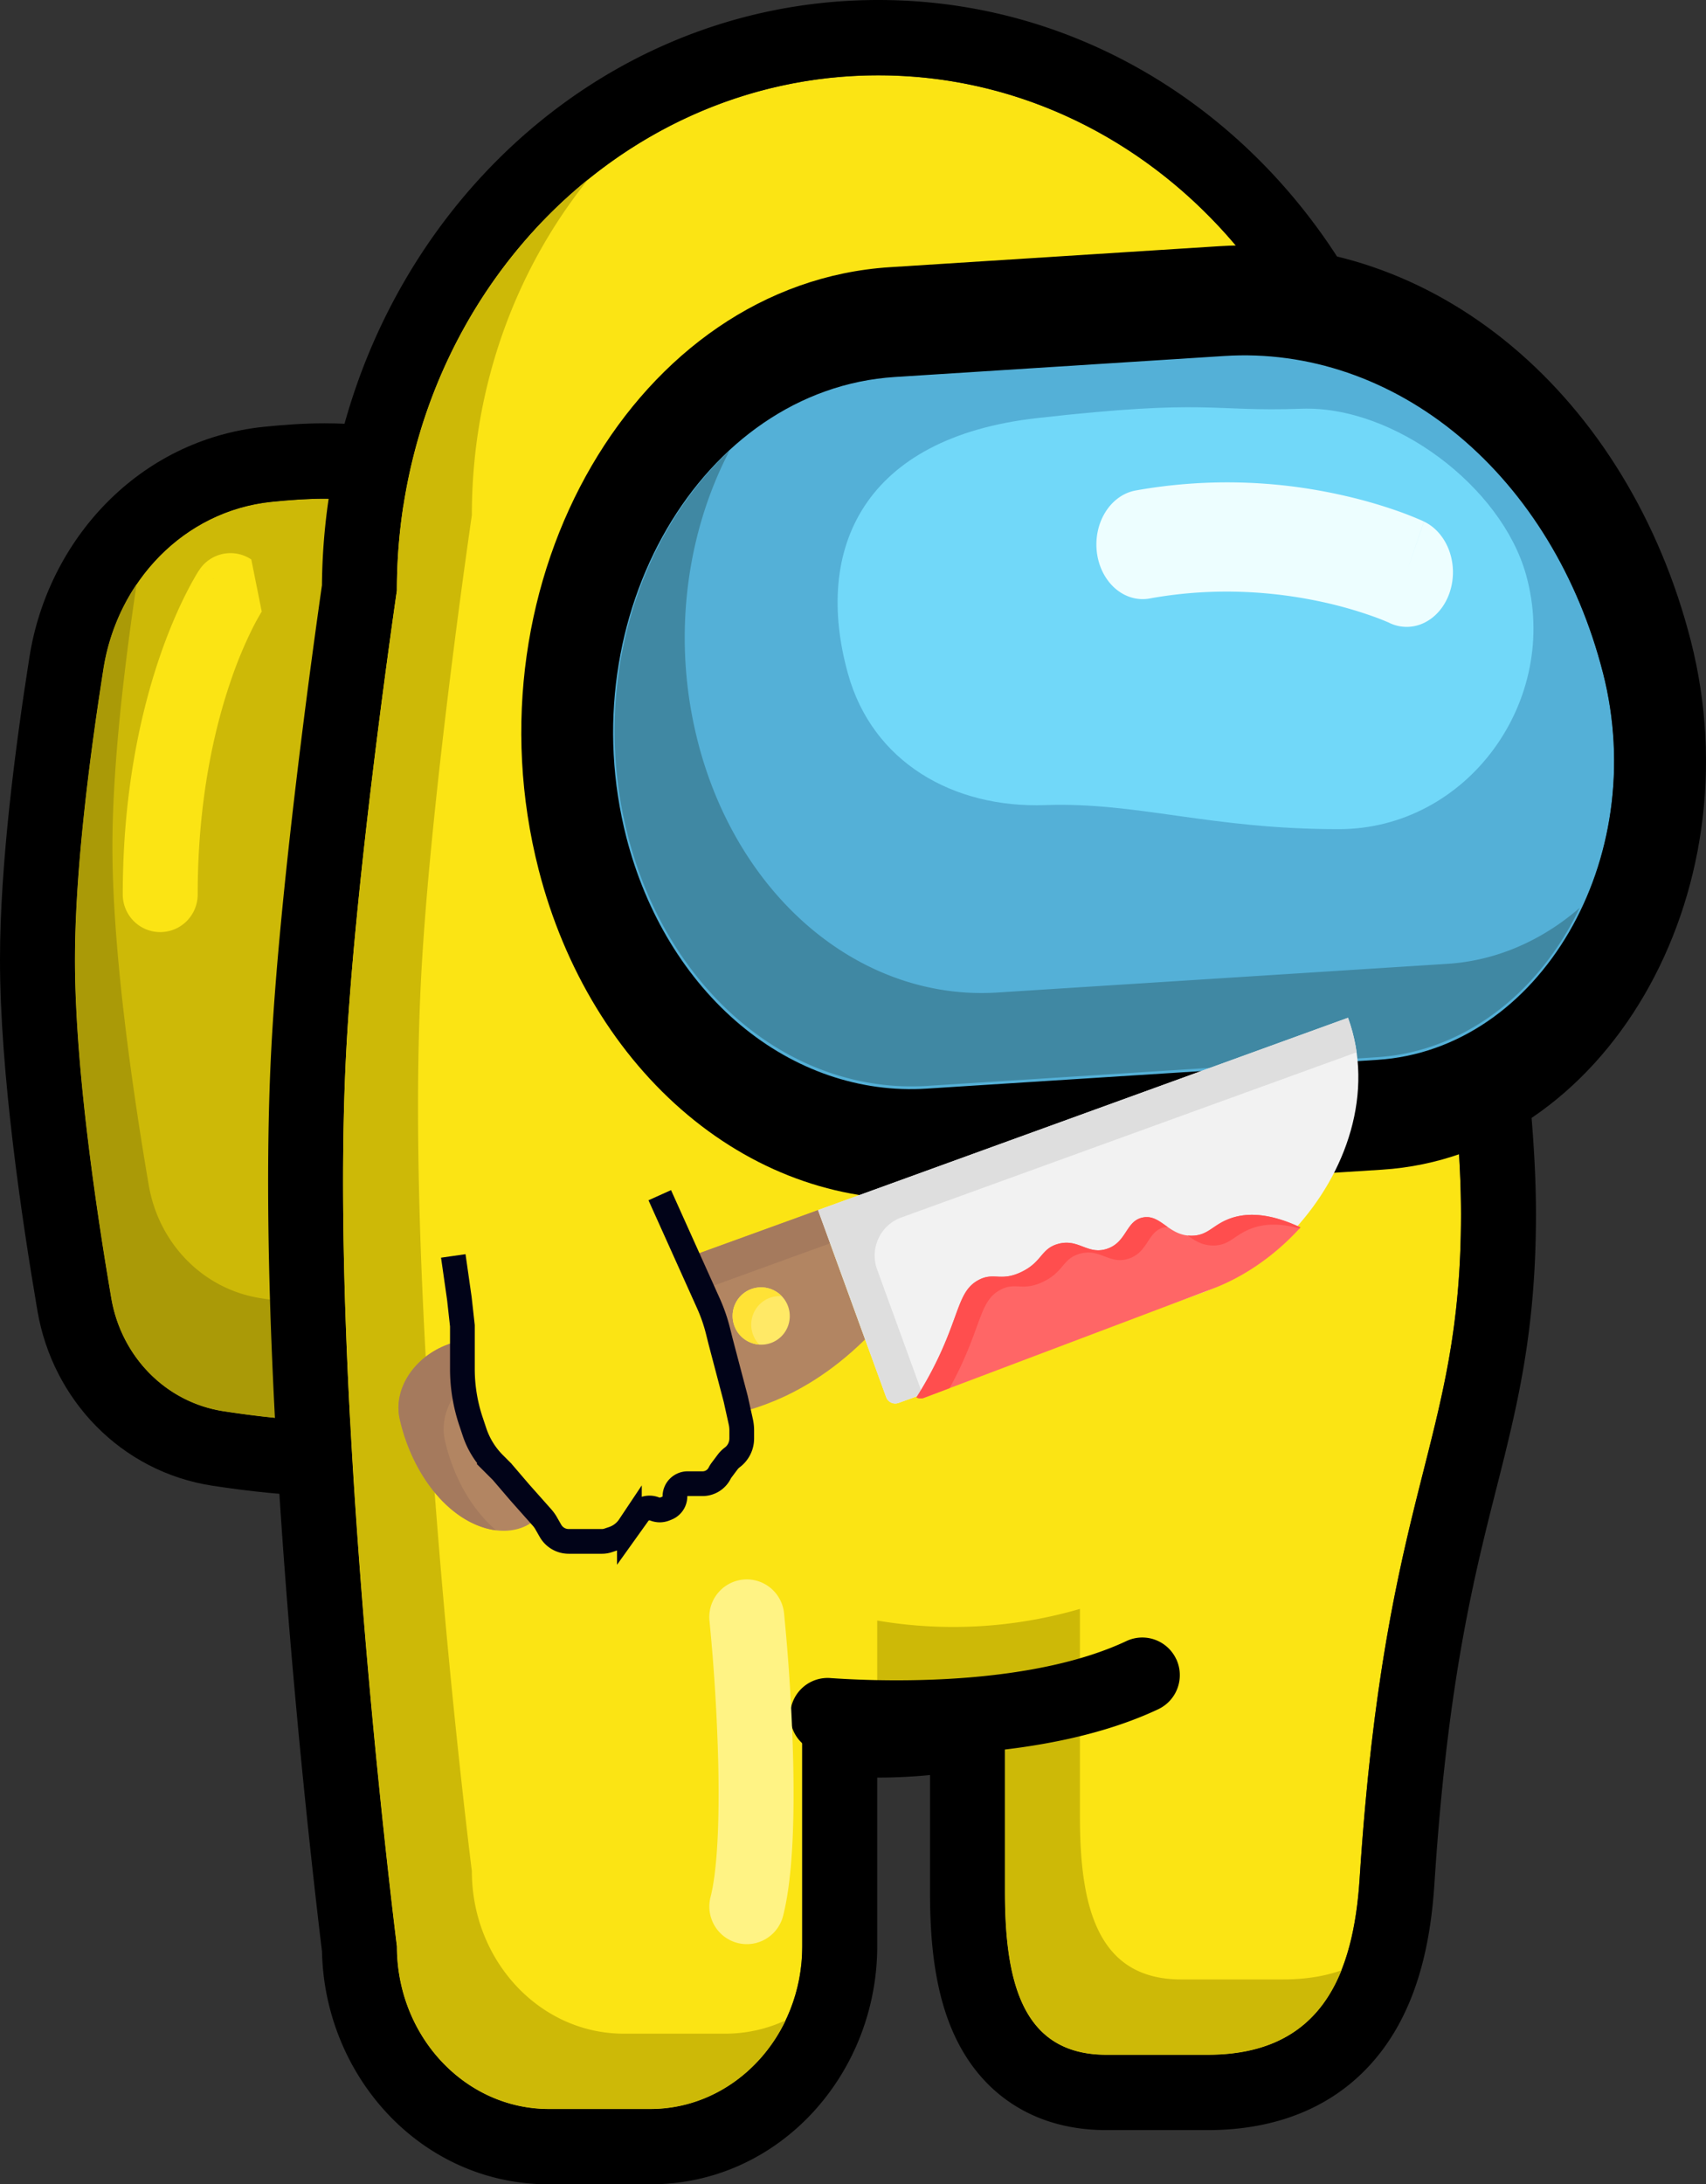 <svg xmlns="http://www.w3.org/2000/svg" width="207" height="265" fill="none"><rect width="100%" height="100%" fill="#333333" stroke="none"/><path fill="#CDB907" d="M63.108 78.367c0-8.53-5.865-16.024-14.281-17.134a75.536 75.536 0 0 0-9.453-.735c-1.977 0-4.183.146-6.424.379-10.64 1.096-18.723 9.654-20.397 20.268-1.696 10.76-3.46 24.526-3.46 35.272 0 12.812 2.501 29.9 4.41 41.084 1.21 7.059 6.593 12.638 13.64 13.712 4.066.621 8.54 1.133 12.231 1.133 2.865 0 6.202-.311 9.453-.736 8.411-1.11 14.28-8.608 14.28-17.133V78.362v.005Z"/><path fill="#000" fill-rule="evenodd" d="M72.201 154.477V78.362c0-12.583-8.743-24.42-22.192-26.194-3.428-.452-7.202-.813-10.635-.813-2.391 0-4.928.174-7.356.425-15.2 1.572-26.203 13.707-28.444 27.93C1.864 90.54 0 104.908 0 116.417c0 13.661 2.633 31.421 4.547 42.629 1.832 10.723 10.098 19.495 21.233 21.2 4.205.639 9.211 1.233 13.594 1.233 3.433 0 7.207-.365 10.635-.813 13.449-1.773 22.192-13.611 22.192-26.198v.009ZM48.827 61.233c8.411 1.11 14.28 8.604 14.28 17.134v76.11c0 8.53-5.864 16.028-14.28 17.133-3.251.43-6.588.741-9.453.741-3.692 0-8.166-.512-12.23-1.134-7.048-1.073-12.431-6.652-13.64-13.711-1.91-11.185-4.41-28.273-4.41-41.08 0-10.75 1.764-24.517 3.455-35.277 1.678-10.613 9.762-19.166 20.396-20.267 2.246-.229 4.451-.38 6.43-.38 2.864 0 6.2.302 9.452.731Z" clip-rule="evenodd"/><path fill="#AA9A07" fill-rule="evenodd" d="M63.108 152.768v1.704c0 8.53-5.865 16.028-14.281 17.134-3.251.429-6.588.74-9.453.74-3.692 0-8.166-.512-12.23-1.133-7.048-1.074-12.43-6.653-13.64-13.712-1.91-11.184-4.41-28.272-4.41-41.079 0-10.751 1.764-24.517 3.455-35.277a25.398 25.398 0 0 1 4.02-10.257c-1.515 10.143-2.929 22.196-2.929 31.827 0 12.807 2.5 29.895 4.41 41.075 1.21 7.064 6.593 12.642 13.64 13.716 4.065.621 8.539 1.133 12.23 1.133 2.865 0 6.203-.311 9.453-.736a15.865 15.865 0 0 0 9.735-5.135Z" clip-rule="evenodd"/><path fill="#FBE414" fill-rule="evenodd" d="M30.49 67.872a4.536 4.536 0 0 0-3.415-.678 4.534 4.534 0 0 0-2.891 1.948l3.783 2.536c-3.783-2.536-3.783-2.536-3.787-2.531l-.005.009-.014.023-.036.05a13.11 13.11 0 0 0-.446.731 40.258 40.258 0 0 0-1.095 2.029c-.887 1.75-2.037 4.304-3.178 7.62-2.278 6.644-4.51 16.358-4.51 28.904a4.58 4.58 0 0 0 1.33 3.231 4.534 4.534 0 0 0 6.43 0 4.58 4.58 0 0 0 1.332-3.231c0-11.44 2.033-20.15 4.015-25.924a51.275 51.275 0 0 1 2.683-6.46c.322-.638.668-1.263 1.036-1.874l.037-.06m0 0-.005.01.005-.01Z" clip-rule="evenodd"/><path fill="#FBE414" d="M164.98 71.641c0-34.518-26.157-62.503-58.415-62.503-32.259 0-58.411 27.985-58.411 62.503 0 0-4.988 33.971-6.148 55.925-2.246 42.404 6.148 108.558 6.148 108.558 0 10.902 8.256 19.738 18.445 19.738h12.295c10.184 0 18.445-8.836 18.445-19.738v-30.383c8.201 1.393 16.609.91 24.598-1.412v25.216c0 10.901 2.105 19.738 12.294 19.738h12.294c13.836 0 17.701-9.778 18.446-21.383 3.078-47.7 12.299-52.634 12.299-80.597 0-27.962-12.299-75.662-12.299-75.662h.009Z"/><path fill="#000" fill-rule="evenodd" d="M48.158 236.124c0 10.902 8.257 19.738 18.446 19.738h12.294c10.185 0 18.446-8.836 18.446-19.738v-30.383c2.965.502 6.002.767 9.094.776h.132a55.27 55.27 0 0 0 15.367-2.188v25.216c0 10.901 2.11 19.738 12.299 19.738h12.294c13.836 0 17.7-9.778 18.446-21.383 1.632-25.28 4.988-38.548 7.784-49.596 2.478-9.801 4.515-17.856 4.515-31.001 0-27.962-12.299-75.662-12.299-75.662.005-34.518-26.148-62.503-58.406-62.503-32.26 0-58.412 27.985-58.412 62.503 0 0-4.987 33.971-6.147 55.925-2.246 42.404 6.147 108.558 6.147 108.558ZM39.065 70.956C39.411 32.243 68.982 0 106.57 0c37.428 0 66.899 31.97 67.49 70.463l.273 1.078a605.331 605.331 0 0 1 5.711 25.65c3.082 15.466 6.324 35.154 6.324 50.112 0 14.301-2.282 23.311-4.774 33.171l-.5 1.965c-2.596 10.326-5.547 22.909-7.043 46.055-.409 6.342-1.709 13.785-6.006 19.784-4.756 6.638-12.14 10.143-21.515 10.143h-12.294c-3.878 0-7.634-.855-10.953-2.888-3.328-2.038-5.611-4.889-7.129-7.904-2.833-5.62-3.31-12.428-3.31-18.084v-14.196c-2.064.201-4.16.306-6.274.306h-.132v20.469c0 15.398-11.799 28.876-27.54 28.876H66.604c-15.527 0-27.22-13.113-27.534-28.254l-.032-.252-.264-2.211a1079.772 1079.772 0 0 1-3.592-35.775c-1.828-21.913-3.41-49.573-2.255-71.427.6-11.317 2.173-25.563 3.57-36.84.798-6.434 1.656-12.861 2.573-19.28l-.005-.005Z" clip-rule="evenodd"/><path fill="#CDB907" fill-rule="evenodd" d="M164.835 67.21c.091 1.466.141 2.942.141 4.431 0 0 3.592 13.913 6.888 31.115a24.732 24.732 0 0 1-8.473 8.636 24.594 24.594 0 0 1-11.537 3.563l-44.648 2.39a29.36 29.36 0 0 1-18.436-5.294 29.6 29.6 0 0 1-11.29-15.573c-5.629-18.413 7.456-37.237 26.598-38.265l32.645-1.745a36.977 36.977 0 0 1 15.187 2.385 37.125 37.125 0 0 1 12.925 8.361v-.004Z" clip-rule="evenodd"/><path fill="#CDB907" fill-rule="evenodd" d="M162.767 239.044c-2.447 6.095-7.23 10.239-16.232 10.239h-12.299c-10.184 0-12.299-8.837-12.299-19.738v-25.216a54.895 54.895 0 0 1-15.367 2.188h-.132v-9.914c8.2 1.393 16.608.91 24.597-1.412v25.216c0 10.901 2.105 19.738 12.295 19.738h12.294c2.76 0 5.124-.389 7.138-1.106l.005.005Zm-67.437 6.058c-3.05 6.388-9.266 10.76-16.431 10.76H66.605c-10.185 0-18.446-8.836-18.446-19.738 0 0-8.393-66.154-6.148-108.559 1.16-21.953 6.148-55.924 6.148-55.924 0-20.373 9.107-38.47 23.206-49.879-8.798 10.943-14.113 25.175-14.113 40.741 0 0-4.988 33.97-6.147 55.925-2.246 42.404 6.147 108.558 6.147 108.558 0 10.902 8.257 19.738 18.446 19.738h12.294a17.379 17.379 0 0 0 7.338-1.622Z" clip-rule="evenodd"/><path fill="#54B0D7" d="M194.481 81.577c-2.994-11.714-9.159-21.888-17.513-28.906-8.355-7.019-18.421-10.478-28.598-9.83l-40.155 2.563c-23.545 1.506-39.64 29.22-32.717 56.321 2.375 9.29 7.264 17.359 13.89 22.924 6.626 5.565 14.61 8.307 22.68 7.789l54.914-3.517c19.793-1.264 33.327-24.566 27.505-47.344h-.006Z"/><path fill="#000" fill-rule="evenodd" d="m147.978 29.866-39.988 2.548c-30.675 1.955-51.655 37.931-42.627 73.113 3.095 12.058 9.465 22.53 18.1 29.753 8.633 7.224 19.034 10.783 29.551 10.113l54.685-3.489c26.949-1.714 45.373-33.315 37.447-64.208-3.711-14.467-11.353-27.033-21.712-35.7-10.358-8.666-22.839-12.936-35.456-12.13Zm.596 13.322c10.136-.647 20.161 2.784 28.482 9.746 8.321 6.962 14.46 17.057 17.442 28.678 5.798 22.601-7.68 45.716-27.395 46.97l-54.68 3.489c-8.037.513-15.987-2.206-22.585-7.727-6.599-5.52-11.467-13.524-13.832-22.739-6.895-26.884 9.134-54.368 32.58-55.869l39.988-2.548Z" clip-rule="evenodd"/><path fill="#4088A3" fill-rule="evenodd" d="M191.667 110.143c-2.508 5.248-6.078 9.658-10.382 12.824-4.305 3.166-9.205 4.987-14.251 5.295l-54.531 3.476c-8.015.511-15.944-2.199-22.524-7.699s-11.436-13.475-13.795-22.657c-4.61-17.96 1.056-36.184 12.33-46.7-2.724 5.221-4.477 11.084-5.136 17.188a50.865 50.865 0 0 0 1.316 18.186c2.358 9.182 7.213 17.157 13.794 22.657s14.509 8.21 22.524 7.699l54.531-3.476c5.811-.347 11.413-2.707 16.124-6.793Z" clip-rule="evenodd"/><path fill="#71D8F9" d="M185.172 69.753c-2.977-10.716-16.032-20.558-27.242-20.165-11.21.4-11.032-1.24-32.081 1.134-21.054 2.36-27.192 15.817-22.959 31.014 2.977 10.723 12.749 16.337 23.959 15.937 11.205-.386 19.96 2.921 35.586 2.921 15.621 0 26.97-15.637 22.737-30.84Z"/><path fill="#EDFEFF" fill-rule="evenodd" d="m170.681 69.42 2.1-6.144c1.381.657 2.485 1.936 3.068 3.553a7.744 7.744 0 0 1 .04 5.073c-.557 1.63-1.64 2.932-3.01 3.62a4.828 4.828 0 0 1-4.297.048h.011l-.068-.033-.364-.153a26.95 26.95 0 0 0-1.578-.61 49.854 49.854 0 0 0-6.159-1.749c-5.295-1.153-12.655-1.922-20.92-.418-1.472.269-2.974-.165-4.175-1.204-1.202-1.039-2.004-2.599-2.231-4.336-.227-1.737.14-3.51 1.02-4.928.88-1.419 2.202-2.366 3.674-2.634a63.212 63.212 0 0 1 24.664.484 59.277 59.277 0 0 1 7.395 2.1c.897.323 1.786.677 2.666 1.061l.169.08.056.026.022.014h.012l-2.095 6.15Z" clip-rule="evenodd"/><path fill="#000" fill-rule="evenodd" d="M142.72 201.29a4.557 4.557 0 0 0-2.571-2.357 4.533 4.533 0 0 0-3.476.16c-5.397 2.54-12.267 3.847-19.014 4.409-6.688.553-12.926.356-16.855.082a4.527 4.527 0 0 0-3.342 1.084 4.582 4.582 0 0 0 .98 7.582 4.531 4.531 0 0 0 1.735.449 123.42 123.42 0 0 0 18.232-.091c7.216-.603 15.318-2.038 22.124-5.245a4.563 4.563 0 0 0 2.349-2.583 4.596 4.596 0 0 0-.157-3.494l-.005.004Z" clip-rule="evenodd"/><path fill="#FFF384" fill-rule="evenodd" d="M90.147 191.636c-1.2.123-2.3.72-3.062 1.659a4.586 4.586 0 0 0-.999 3.349 235.22 235.22 0 0 1 1.064 17.343c.15 6.772-.09 12.867-.94 16.179a4.589 4.589 0 0 0 .494 3.456 4.546 4.546 0 0 0 2.78 2.095 4.524 4.524 0 0 0 3.44-.488 4.568 4.568 0 0 0 2.092-2.787c1.196-4.684 1.378-11.962 1.228-18.66a245.399 245.399 0 0 0-1.11-18.066 4.582 4.582 0 0 0-1.652-3.078 4.522 4.522 0 0 0-3.335-1.002Z" clip-rule="evenodd"/><path fill="#B28562" d="M104.968 162.496c-4.333 4.258-8.334 6.349-10.98 7.451-12.295 5.121-21.413-.248-25.868 8.335-1.402 2.7-1.656 5.443-4.175 6.769-2.738 1.441-7.011.61-10.603-3.298-2.323-2.526-4.02-5.967-4.836-9.565-.83-3.655 1.714-7.586 5.913-9.109l44.841-16.271 5.708 15.688Z"/><path fill="#A57A5D" d="m54.42 163.078 44.841-16.27 1.467 4.03-40.83 14.814c-4.198 1.524-6.742 5.455-5.912 9.11.816 3.597 2.513 7.038 4.836 9.564.431.472.893.915 1.38 1.328-2.202-.269-4.658-1.507-6.86-3.901-2.322-2.527-4.019-5.968-4.835-9.565-.83-3.655 1.714-7.586 5.912-9.109v-.001Z"/><path fill="#F2F2F2" d="m99.26 146.807 7.718 21.194.551 1.511c.107.289.322.523.599.653.277.13.594.146.882.043l36.673-13.306c3.881-1.407 7.517-3.825 10.555-6.884.248-.251.492-.503.73-.763 6.432-6.921 9.863-16.784 6.593-25.778l-64.3 23.33Z"/><path fill="#DEDEDE" d="M163.561 123.477a20.775 20.775 0 0 1 1.044 4.183l-55.244 20.044a4.888 4.888 0 0 0-2.771 2.546 4.936 4.936 0 0 0-.161 3.771l5.508 15.125-2.927 1.062a1.158 1.158 0 0 1-.882-.043 1.168 1.168 0 0 1-.599-.653l-.551-1.511-7.718-21.194 64.301-23.33Z"/><path fill="#FFE966" d="M90.899 162.805a3.492 3.492 0 0 1-1.683-4.626 3.454 3.454 0 0 1 4.606-1.671 3.491 3.491 0 0 1 1.683 4.625 3.454 3.454 0 0 1-4.606 1.672Z"/><path fill="#FFE236" d="M91.17 156.386a3.472 3.472 0 0 1 3.683.864 3.427 3.427 0 0 0-1.998.466 3.457 3.457 0 0 0-1.38 1.524 3.488 3.488 0 0 0 .65 3.884 3.477 3.477 0 0 1-3.022-2.286 3.483 3.483 0 0 1 .911-3.752 3.427 3.427 0 0 1 1.156-.7Z"/><path fill="#FFE966" d="M74.892 167.336a3.491 3.491 0 0 1-1.683-4.625 3.454 3.454 0 0 1 4.606-1.672 3.492 3.492 0 0 1 1.683 4.626 3.454 3.454 0 0 1-4.606 1.671ZM59.234 174.294a3.492 3.492 0 0 1-1.683-4.626 3.454 3.454 0 0 1 4.607-1.671 3.49 3.49 0 0 1 1.682 4.625 3.454 3.454 0 0 1-4.606 1.672Z"/><path fill="#FFE236" d="M75.164 160.917a3.466 3.466 0 0 1 3.682.864 3.434 3.434 0 0 0-1.997.466 3.46 3.46 0 0 0-1.38 1.525 3.483 3.483 0 0 0 .65 3.883 3.477 3.477 0 0 1-1.847-.694 3.498 3.498 0 0 1-1.383-2.932 3.47 3.47 0 0 1 2.275-3.112Zm-15.658 6.957a3.47 3.47 0 0 1 3.682.865 3.427 3.427 0 0 0-1.997.466 3.463 3.463 0 0 0-1.38 1.524 3.488 3.488 0 0 0 .65 3.884 3.477 3.477 0 0 1-3.022-2.286 3.482 3.482 0 0 1 .911-3.752 3.446 3.446 0 0 1 1.156-.701Z"/><path fill="#F66" d="M111.197 169.531a1.11 1.11 0 0 0 .905.056l34.978-13.219c3.701-1.397 7.154-3.756 10.024-6.719.234-.242.465-.487.69-.738-4.183-1.967-6.891-1.699-8.612-1.056-2.037.761-2.577 2.006-4.503 2.059-2.871.08-3.79-2.625-5.99-2.213-2.116.396-1.937 3.025-4.407 3.816-2.347.753-3.437-1.321-5.946-.592-2.069.601-1.877 2.185-4.426 3.399-2.52 1.2-3.333-.035-5.201.98-2.322 1.262-2.251 3.817-4.696 9.082a44.38 44.38 0 0 1-2.816 5.145Z"/><path fill="#FF4E4E" d="M151.827 149.044c-2.037.761-2.578 2.006-4.504 2.059-1.42.04-2.363-.603-3.219-1.212.191.021.383.029.575.023 1.926-.053 2.466-1.298 4.503-2.059 1.721-.643 4.429-.911 8.612 1.056l-.122.133c-2.66-.759-4.538-.489-5.845 0Zm-37.814 15.342c2.445-5.265 2.374-7.82 4.696-9.082 1.868-1.015 2.681.22 5.201-.98 2.549-1.214 2.357-2.798 4.426-3.399 2.509-.729 3.599 1.345 5.946.592 2.47-.792 2.291-3.42 4.407-3.816 1.2-.225 2.019.478 2.982 1.15a2.537 2.537 0 0 0-.337.038c-2.117.397-1.937 3.025-4.408 3.817-2.346.752-3.436-1.322-5.945-.592-2.07.601-1.877 2.185-4.426 3.399-2.52 1.2-3.333-.035-5.201.98-2.322 1.262-2.251 3.817-4.697 9.082a44.7 44.7 0 0 1-1.442 2.836l-3.113 1.176a1.084 1.084 0 0 1-.905-.056 44.38 44.38 0 0 0 2.816-5.145Z"/><path fill="#FBE414" d="M86.684 159.737 80.053 145 55 152.368c.368 2.457 1.105 7.664 1.105 8.843v8.105l2.21 6.632 6.264 6.631L67.895 187h5.158l2.579-.737 2.578-3.684 1.843.737 1.842-.737V180h4.79l1.473-2.579L90 175.948V173l-3.316-13.263Z"/><path stroke="#010318" stroke-width="3" d="m80.053 145 3.315 7.368 2.584 5.743a19.983 19.983 0 0 1 1.165 3.356l.304 1.217 1.842 7 .622 2.798c.076.344.115.696.115 1.049v.984c0 .902-.425 1.751-1.146 2.292-.217.163-.41.356-.573.573l-.734.979c-.084.111-.157.23-.22.355a2.327 2.327 0 0 1-2.08 1.286h-1.814c-.85 0-1.538.689-1.538 1.538 0 .629-.383 1.194-.967 1.428l-.254.101c-.399.16-.844.16-1.243 0a1.675 1.675 0 0 0-1.984.582l-1.079 1.509a3.872 3.872 0 0 1-1.997 1.525l-.6.201a2.274 2.274 0 0 1-.718.116H69a2.54 2.54 0 0 1-2.205-1.279l-.518-.907a4.308 4.308 0 0 0-.525-.73l-2.647-2.979-2.21-2.579-.932-.931a9.864 9.864 0 0 1-2.384-3.858l-.448-1.342a20.002 20.002 0 0 1-1.026-6.325v-5.228l-.368-3.316-.737-5.158"/></svg>